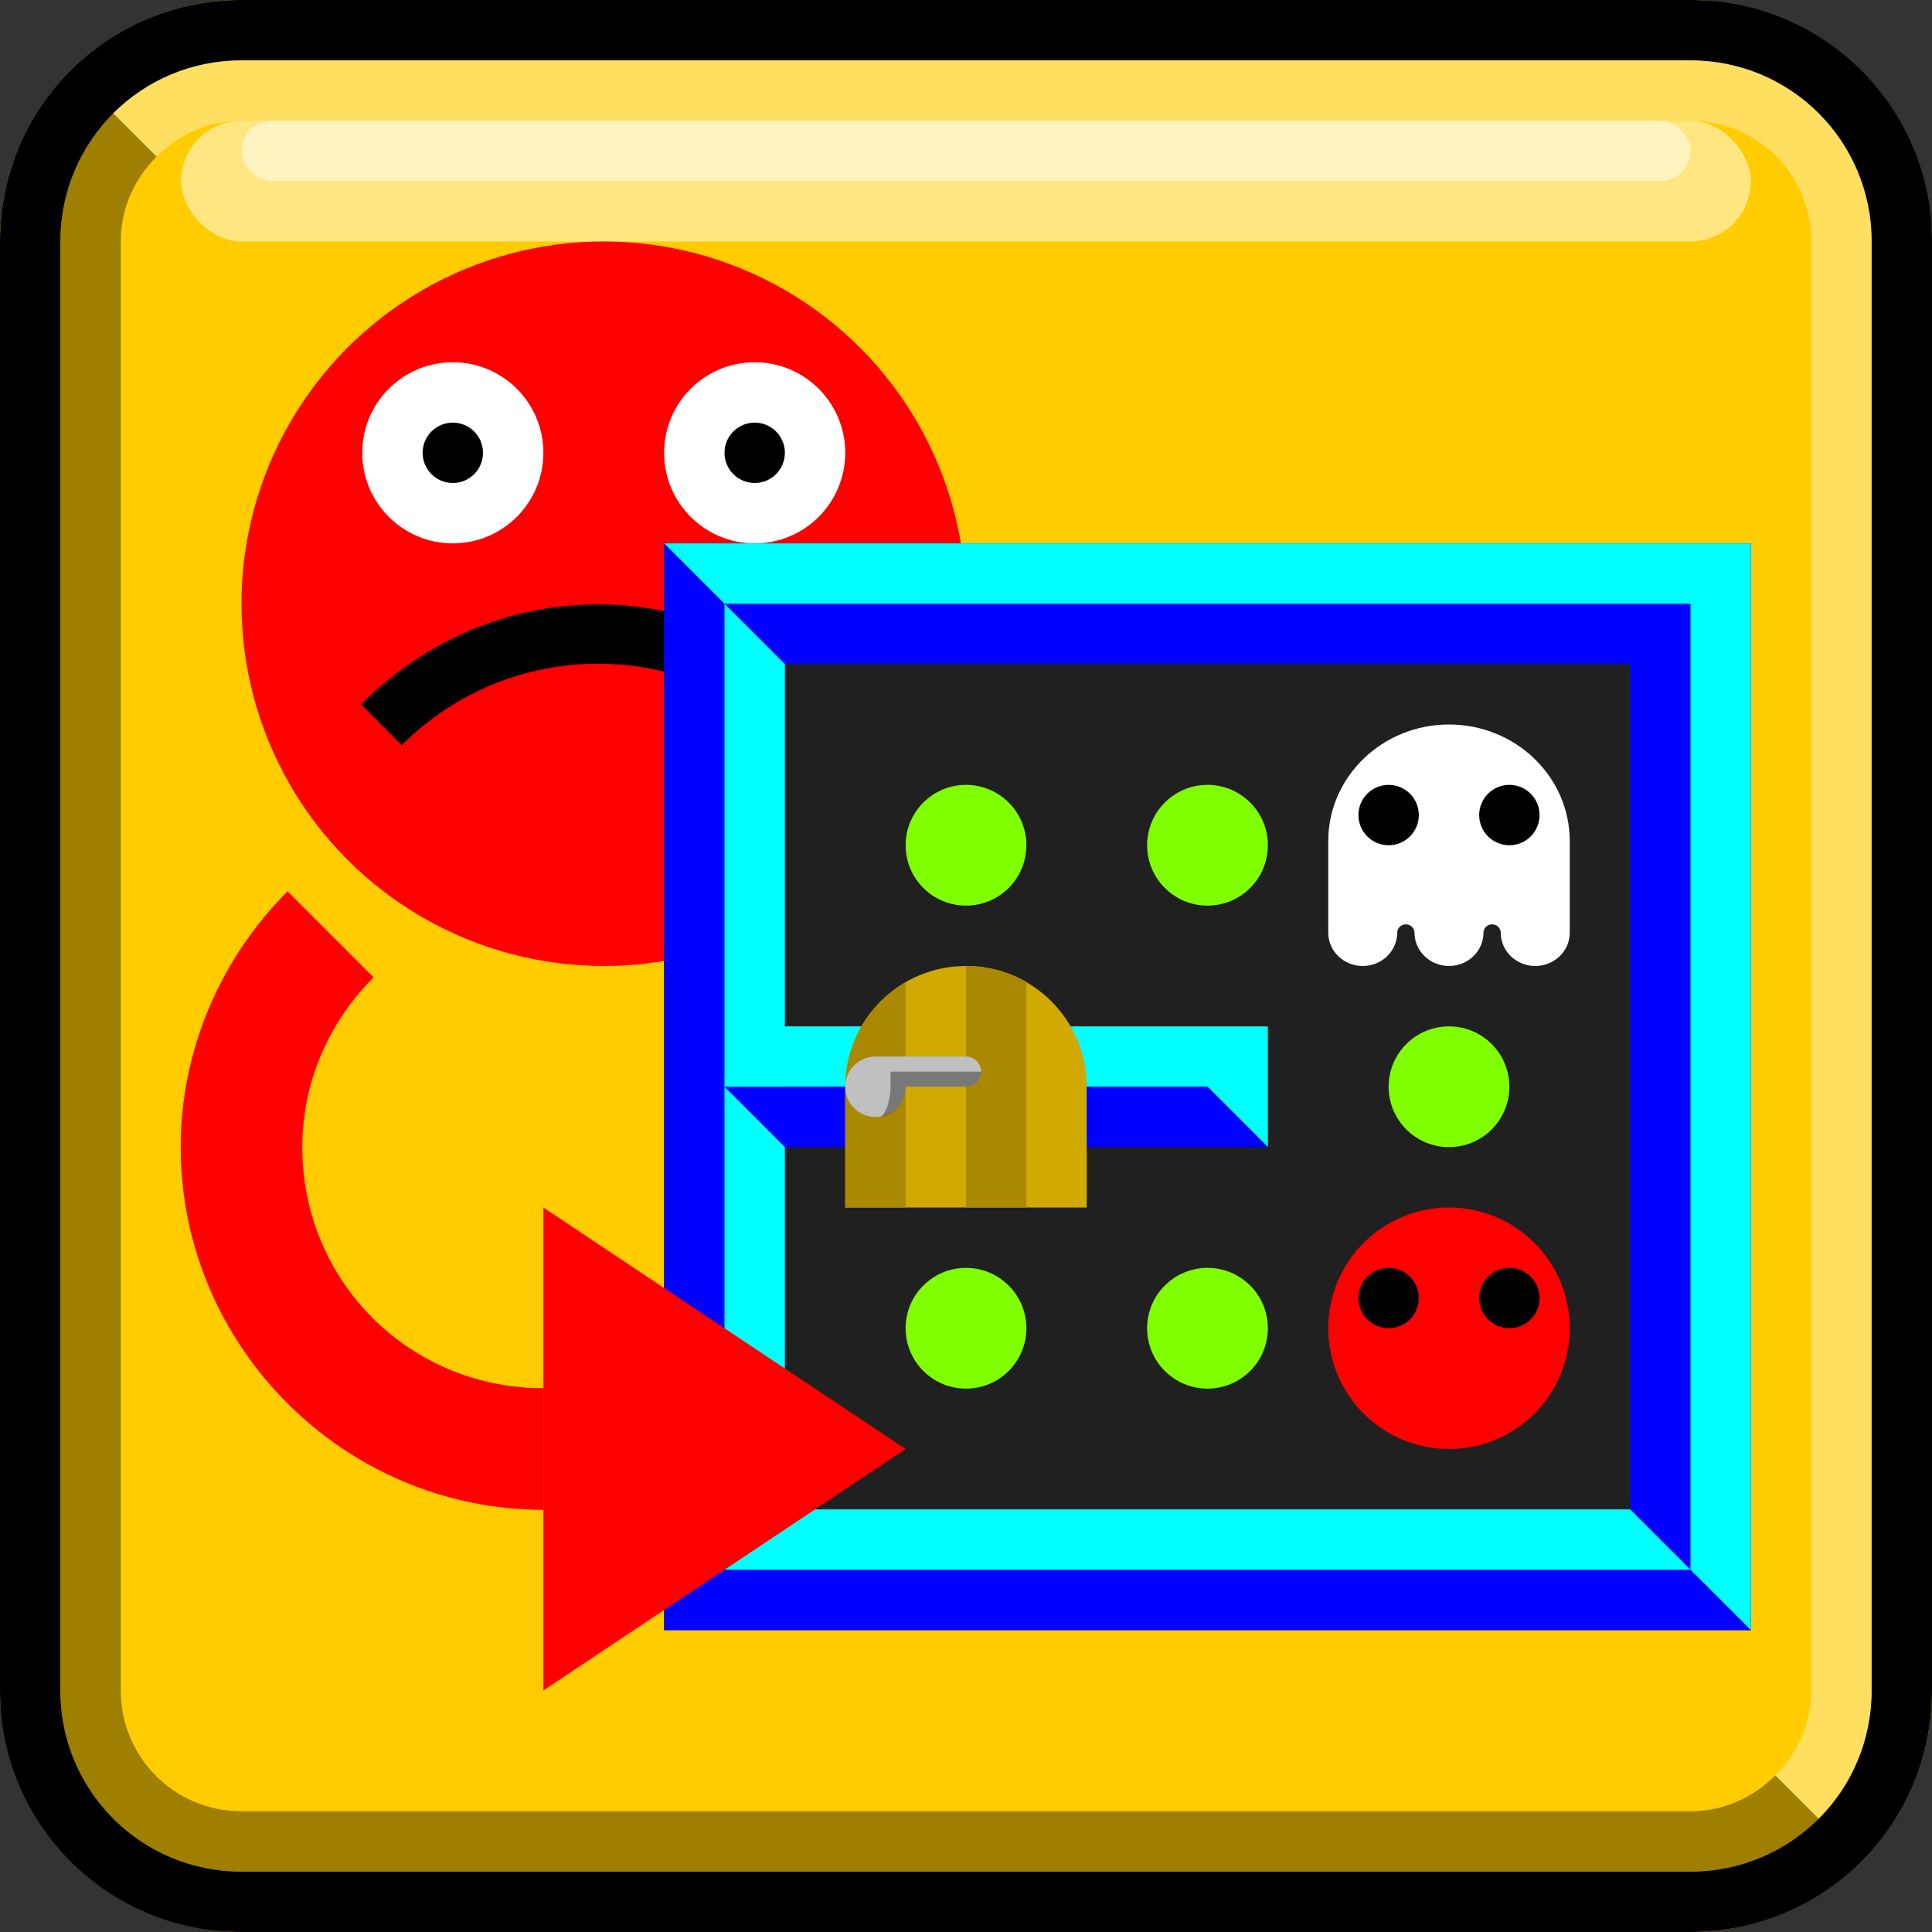 <?xml version="1.0" encoding="UTF-8" standalone="no"?>
<!-- Created with Inkscape (http://www.inkscape.org/) -->

<svg
   xmlns:dc="http://purl.org/dc/elements/1.1/"
   xmlns:cc="http://creativecommons.org/ns#"
   xmlns:rdf="http://www.w3.org/1999/02/22-rdf-syntax-ns#"
   xmlns:svg="http://www.w3.org/2000/svg"
   xmlns="http://www.w3.org/2000/svg"
   xmlns:xlink="http://www.w3.org/1999/xlink"
   xmlns:sodipodi="http://sodipodi.sourceforge.net/DTD/sodipodi-0.dtd"
   xmlns:inkscape="http://www.inkscape.org/namespaces/inkscape"
   width="32"
   height="32"
   id="svg4150"
   version="1.1"
   inkscape:version="0.48.5 r10040"
   viewBox="0 0 32 32"
   sodipodi:docname="button-restart-00.svg">
  <rect x="0" y="0" width="32" height="32" fill="#333333" stroke="none"/>
  <defs
     id="defs4152">
    <marker
       inkscape:stockid="Arrow2Sstart"
       orient="auto"
       refY="0.0"
       refX="0.0"
       id="Arrow2Sstart"
       style="overflow:visible">
      <path
         id="path30837"
         style="fill-rule:evenodd;stroke-width:0.625;stroke-linejoin:round"
         d="M 8.719,4.034 L -2.207,0.016 L 8.719,-4.002 C 6.973,-1.63 6.983,1.616 8.719,4.034 z "
         transform="scale(0.3) translate(-2.3,0)" />
    </marker>
    <marker
       inkscape:stockid="Arrow2Mstart"
       orient="auto"
       refY="0.0"
       refX="0.0"
       id="Arrow2Mstart"
       style="overflow:visible">
      <path
         id="path30831"
         style="fill-rule:evenodd;stroke-width:0.625;stroke-linejoin:round"
         d="M 8.719,4.034 L -2.207,0.016 L 8.719,-4.002 C 6.973,-1.63 6.983,1.616 8.719,4.034 z "
         transform="scale(0.6) translate(0,0)" />
    </marker>
    <marker
       inkscape:stockid="Arrow2Lstart"
       orient="auto"
       refY="0.0"
       refX="0.0"
       id="Arrow2Lstart"
       style="overflow:visible">
      <path
         id="path30825"
         style="fill-rule:evenodd;stroke-width:0.625;stroke-linejoin:round"
         d="M 8.719,4.034 L -2.207,0.016 L 8.719,-4.002 C 6.973,-1.63 6.983,1.616 8.719,4.034 z "
         transform="scale(1.1) translate(1,0)" />
    </marker>
    <marker
       inkscape:stockid="Arrow2Lend"
       orient="auto"
       refY="0.0"
       refX="0.0"
       id="Arrow2Lend"
       style="overflow:visible;">
      <path
         id="path30828"
         style="fill-rule:evenodd;stroke-width:0.625;stroke-linejoin:round;"
         d="M 8.719,4.034 L -2.207,0.016 L 8.719,-4.002 C 6.973,-1.63 6.983,1.616 8.719,4.034 z "
         transform="scale(1.1) rotate(180) translate(1,0)" />
    </marker>
  </defs>
  <sodipodi:namedview
     id="base"
     pagecolor="#ffffff"
     bordercolor="#666666"
     borderopacity="1.0"
     inkscape:pageopacity="0.0"
     inkscape:pageshadow="2"
     inkscape:zoom="16.5"
     inkscape:cx="16"
     inkscape:cy="16"
     inkscape:current-layer="layer2"
     showgrid="true"
     inkscape:grid-bbox="true"
     inkscape:document-units="px"
     objecttolerance="10000"
     inkscape:snap-perpendicular="true"
     guidetolerance="10000"
     inkscape:window-width="1024"
     inkscape:window-height="741"
     inkscape:window-x="0"
     inkscape:window-y="2"
     inkscape:window-maximized="1"
     showguides="false"
     inkscape:guide-bbox="true">
    <inkscape:grid
       type="xygrid"
       id="grid4698"
       empspacing="4" />
    <sodipodi:guide
       position="16,32"
       orientation="1,0"
       id="guide4769" />
    <sodipodi:guide
       position="-4,16"
       orientation="0,1"
       id="guide4771" />
    <sodipodi:guide
       position="16,16"
       orientation="-0.707,0.707"
       id="guide4773" />
    <sodipodi:guide
       position="16,16"
       orientation="0.707,0.707"
       id="guide4775" />
    <sodipodi:guide
       orientation="0,1"
       position="-4,12"
       id="guide8139" />
  </sodipodi:namedview>
  <g
     id="layer1"
     inkscape:label="button"
     inkscape:groupmode="layer"
     sodipodi:insensitive="true">
    <g
       id="g8228">
      <rect
         style="fill:#fc0;fill-opacity:1;stroke:none"
         id="rect3767"
         width="32"
         height="32"
         x="0"
         y="0"
         ry="4" />
      <path
         id="rect2997"
         d="M 1.875,1.875 C 1.333,2.417 1,3.169 1,4 l 0,24 c 0,1.662 1.338,3 3,3 l 24,0 c 0.831,0 1.583,-0.333 2.125,-0.875 L 29.406,29.406 C 29.045,29.768 28.554,30 28,30 L 4,30 C 2.892,30 2,29.108 2,28 L 2,4 C 2,3.446 2.232,2.955 2.594,2.594 L 1.875,1.875 z"
         style="fill:black;fill-opacity:0.376;stroke:none"
         inkscape:connector-curvature="0" />
      <path
         inkscape:connector-curvature="0"
         id="rect2993"
         d="M 4,0 C 1.784,0 0,1.784 0,4 l 0,24 c 0,2.216 1.784,4 4,4 l 24,0 c 2.216,0 4,-1.784 4,-4 L 32,4 C 32,1.784 30.216,0 28,0 L 4,0 z m 0,1 24,0 c 1.662,0 3,1.338 3,3 l 0,24 c 0,1.662 -1.338,3 -3,3 L 4,31 C 2.338,31 1,29.662 1,28 L 1,4 C 1,2.338 2.338,1 4,1 z"
         style="fill:black;fill-opacity:1;stroke:none" />
      <path
         inkscape:connector-curvature="0"
         id="rect3774"
         d="M 4,1 C 3.169,1 2.417,1.333 1.875,1.875 L 2.594,2.594 C 2.955,2.232 3.446,2 4,2 l 24,0 c 1.108,0 2,0.892 2,2 l 0,24 c 0,0.554 -0.232,1.045 -0.594,1.406 L 30.125,30.125 C 30.667,29.583 31,28.831 31,28 L 31,4 C 31,2.338 29.662,1 28,1 L 4,1 z"
         style="fill:white;fill-opacity:0.376;stroke:none" />
      <rect
         rx="1"
         ry="1"
         y="2"
         x="3"
         height="2"
         width="26"
         id="rect3793"
         style="fill:white;fill-opacity:0.502;stroke:none" />
      <rect
         rx="0.5"
         ry="0.5"
         y="2"
         x="4"
         height="1"
         width="24"
         id="rect3795"
         style="fill:white;fill-opacity:0.502;stroke:none" />
    </g>
  </g>
  <g
     inkscape:groupmode="layer"
     id="layer2"
     inkscape:label="symbol"
     style="display:inline">
    <g
       id="g2920"
       transform="translate(36,-1)"
       style="stroke:black;stroke-width:2;stroke-miterlimit:4;stroke-opacity:1;stroke-dasharray:none" />
    <g
       id="g5327"
       transform="translate(36,0)" />
    <g
       id="g5348"
       transform="translate(36,0)" />
    <g
       id="g30762"
       transform="translate(0,-1)">
      <g
         transform="translate(2,3)"
         id="g3644">
        <circle
           r="2.5"
           cy="4.5"
           cx="4.5"
           style="fill:red;fill-opacity:1;fill-rule:nonzero;stroke:none"
           id="path2854"
           transform="matrix(2.4,0,0,2.4,-2.8,-2.8)"
           d="M 7,4.5 C 7,5.881 5.881,7 4.5,7 3.119,7 2,5.881 2,4.5 2,3.119 3.119,2 4.5,2 5.881,2 7,3.119 7,4.5 z"
           sodipodi:cx="4.5"
           sodipodi:cy="4.5"
           sodipodi:rx="2.5"
           sodipodi:ry="2.5" />
      </g>
      <circle
         r="1.5"
         cy="5.5"
         cx="5.5"
         transform="translate(2,3)"
         id="path3630"
         style="fill:white;fill-opacity:1;fill-rule:nonzero;stroke:none"
         d="M 7,5.5 C 7,6.328 6.328,7 5.5,7 4.672,7 4,6.328 4,5.5 4,4.672 4.672,4 5.5,4 6.328,4 7,4.672 7,5.5 z"
         sodipodi:cx="5.5"
         sodipodi:cy="5.5"
         sodipodi:rx="1.5"
         sodipodi:ry="1.5" />
      <circle
         r="1.5"
         cy="5.5"
         cx="5.5"
         transform="translate(7,3)"
         style="fill:white;fill-opacity:1;fill-rule:nonzero;stroke:none"
         id="path3632"
         d="M 7,5.5 C 7,6.328 6.328,7 5.5,7 4.672,7 4,6.328 4,5.5 4,4.672 4.672,4 5.5,4 6.328,4 7,4.672 7,5.5 z"
         sodipodi:cx="5.5"
         sodipodi:cy="5.5"
         sodipodi:rx="1.5"
         sodipodi:ry="1.5" />
      <circle
         r="0.5"
         cy="5.5"
         cx="5.5"
         transform="translate(2,3)"
         id="path3634"
         style="fill:black;fill-opacity:1;fill-rule:nonzero;stroke:none"
         d="M 6,5.5 C 6,5.776 5.776,6 5.5,6 5.224,6 5,5.776 5,5.5 5,5.224 5.224,5 5.5,5 5.776,5 6,5.224 6,5.5 z"
         sodipodi:cx="5.5"
         sodipodi:cy="5.5"
         sodipodi:rx="0.5"
         sodipodi:ry="0.5" />
      <circle
         r="0.5"
         cy="5.5"
         cx="5.5"
         transform="translate(7,3)"
         style="fill:black;fill-opacity:1;fill-rule:nonzero;stroke:none"
         id="path3636"
         d="M 6,5.5 C 6,5.776 5.776,6 5.5,6 5.224,6 5,5.776 5,5.5 5,5.224 5.224,5 5.5,5 5.776,5 6,5.224 6,5.5 z"
         sodipodi:cx="5.5"
         sodipodi:cy="5.5"
         sodipodi:rx="0.5"
         sodipodi:ry="0.5" />
      <path
         style="font-size:medium;font-style:normal;font-variant:normal;font-weight:normal;font-stretch:normal;text-indent:0;text-align:start;text-decoration:none;line-height:normal;letter-spacing:normal;word-spacing:normal;text-transform:none;direction:ltr;block-progression:tb;writing-mode:lr-tb;text-anchor:start;baseline-shift:baseline;color:black;fill:black;fill-opacity:1;stroke:none;stroke-width:0.509;marker:none;visibility:visible;display:inline;overflow:visible;enable-background:accumulate;font-family:Sans;-inkscape-font-specification:Sans"
         d="m 9.906,11.01 c -1.433,0 -2.837,0.567 -3.927,1.657 l 0.675,0.675 c 1.798,-1.798 4.706,-1.798 6.504,0 l 0.675,-0.675 C 12.743,11.577 11.338,11.01 9.906,11.01 z"
         id="path5243"
         inkscape:connector-curvature="0" />
    </g>
    <g
       id="g30771"
       transform="translate(1,0)">
      <rect
         y="9"
         x="10"
         height="18"
         width="18"
         id="rect3628"
         style="fill:#202020;fill-opacity:1;fill-rule:nonzero;stroke:none" />
      <g
         transform="translate(30,8)"
         id="g3388">
        <circle
           r="2"
           cy="14"
           cx="26"
           style="fill:red;fill-opacity:1;fill-rule:nonzero;stroke:none"
           id="path3241"
           transform="translate(-33,0)"
           d="m 28,14 c 0,1.105 -0.895,2 -2,2 -1.105,0 -2,-0.895 -2,-2 0,-1.105 0.895,-2 2,-2 1.105,0 2,0.895 2,2 z"
           sodipodi:cx="26"
           sodipodi:cy="14"
           sodipodi:rx="2"
           sodipodi:ry="2" />
        <circle
           r="0.5"
           cy="13.5"
           cx="25.5"
           style="fill:black;fill-opacity:1;fill-rule:nonzero;stroke:none"
           id="path3243"
           transform="translate(-33.5,0)"
           d="M 26,13.5 C 26,13.776 25.776,14 25.5,14 25.224,14 25,13.776 25,13.5 25,13.224 25.224,13 25.5,13 c 0.276,0 0.5,0.224 0.5,0.5 z"
           sodipodi:cx="25.5"
           sodipodi:cy="13.5"
           sodipodi:rx="0.5"
           sodipodi:ry="0.5" />
        <circle
           r="0.5"
           cy="13.5"
           cx="26.5"
           style="fill:black;fill-opacity:1;fill-rule:nonzero;stroke:none"
           id="path3245"
           transform="translate(-32.5,0)"
           d="M 27,13.5 C 27,13.776 26.776,14 26.5,14 26.224,14 26,13.776 26,13.5 26,13.224 26.224,13 26.5,13 c 0.276,0 0.5,0.224 0.5,0.5 z"
           sodipodi:cx="26.5"
           sodipodi:cy="13.5"
           sodipodi:rx="0.5"
           sodipodi:ry="0.5" />
      </g>
      <path
         sodipodi:nodetypes="cccccccccccccc"
         inkscape:connector-curvature="0"
         id="rect3371"
         d="m 10,9 0,18 18,0 0,-18 z m 2,2 14,0 0,14 c -6,0 -8,0 -14,0 l 0,2 1,0 0,-2 -1,0 z"
         style="fill:blue;fill-opacity:1;fill-rule:nonzero;stroke:none" />
      <circle
         inkscape:tile-y0="9"
         inkscape:tile-x0="49"
         inkscape:tile-h="2"
         inkscape:tile-w="2"
         inkscape:tile-cy="10"
         inkscape:tile-cx="50"
         r="1"
         cy="6"
         cx="6"
         transform="translate(9,8)"
         id="path2409"
         style="fill:#80ff00;fill-opacity:1;fill-rule:nonzero;stroke:none"
         d="M 7,6 C 7,6.552 6.552,7 6,7 5.448,7 5,6.552 5,6 5,5.448 5.448,5 6,5 6.552,5 7,5.448 7,6 z"
         sodipodi:cx="6"
         sodipodi:cy="6"
         sodipodi:rx="1"
         sodipodi:ry="1" />
      <path
         sodipodi:nodetypes="ccccccc"
         inkscape:connector-curvature="0"
         id="path2897"
         d="m 10,9 1,1 16,0 0,16 1,1 0,-18 z"
         style="fill:aqua;fill-opacity:1;fill-rule:nonzero;stroke:none" />
      <path
         sodipodi:nodetypes="ccccc"
         inkscape:connector-curvature="0"
         id="path2899"
         d="m 11,10 1,1 0,14 -1,1 z"
         style="fill:aqua;fill-opacity:1;fill-rule:nonzero;stroke:none" />
      <path
         inkscape:connector-curvature="0"
         sodipodi:nodetypes="cccccc"
         id="path2903"
         d="m 12,17 8,0 0,2 -1,-1 -8,0 z"
         style="fill:aqua;fill-opacity:1;fill-rule:nonzero;stroke:none" />
      <path
         sodipodi:nodetypes="ccccc"
         inkscape:connector-curvature="0"
         id="path2905"
         d="m 12,25 14,0 1,1 -16,0 z"
         style="fill:aqua;fill-opacity:1;fill-rule:nonzero;stroke:none" />
      <g
         id="g3721"
         transform="translate(6,-12)">
        <path
           inkscape:connector-curvature="0"
           style="fill:white;fill-opacity:1;fill-rule:nonzero;stroke:none"
           d="M 17,24 C 15.896,24 15,24.865 15,25.931 l 0,1.517 C 15,27.753 15.256,28 15.571,28 c 0.315,0 0.571,-0.247 0.571,-0.552 0,-0.076 0.064,-0.138 0.143,-0.138 0.079,0 0.143,0.062 0.143,0.138 C 16.429,27.753 16.685,28 17,28 c 0.315,0 0.571,-0.247 0.571,-0.552 0,-0.076 0.064,-0.138 0.143,-0.138 0.079,0 0.143,0.062 0.143,0.138 C 17.857,27.753 18.113,28 18.429,28 18.744,28 19,27.753 19,27.448 l 0,-1.517 C 19,24.865 18.104,24 17,24 z"
           id="path2857"
           sodipodi:nodetypes="cccsssssssssccc" />
        <circle
           r="0.5"
           cy="25.5"
           cx="16.5"
           style="fill:black;fill-opacity:1;fill-rule:nonzero;stroke:none"
           id="path3717"
           transform="translate(-0.5,0)"
           d="M 17,25.5 C 17,25.776 16.776,26 16.5,26 16.224,26 16,25.776 16,25.5 16,25.224 16.224,25 16.5,25 c 0.276,0 0.5,0.224 0.5,0.5 z"
           sodipodi:cx="16.5"
           sodipodi:cy="25.5"
           sodipodi:rx="0.5"
           sodipodi:ry="0.5" />
        <circle
           r="0.5"
           cy="25.5"
           cx="16.5"
           transform="translate(1.5,0)"
           id="path3719"
           style="fill:black;fill-opacity:1;fill-rule:nonzero;stroke:none"
           d="M 17,25.5 C 17,25.776 16.776,26 16.5,26 16.224,26 16,25.776 16,25.5 16,25.224 16.224,25 16.5,25 c 0.276,0 0.5,0.224 0.5,0.5 z"
           sodipodi:cx="16.5"
           sodipodi:cy="25.5"
           sodipodi:rx="0.5"
           sodipodi:ry="0.5" />
      </g>
      <path
         sodipodi:nodetypes="ccccc"
         inkscape:connector-curvature="0"
         id="path30153"
         d="m 11,18 1,1 8,0 -1,-1 z"
         style="fill:blue;fill-opacity:1;stroke:none" />
      <g
         transform="translate(1,-4)"
         id="g3800">
        <path
           inkscape:connector-curvature="0"
           style="fill:#d0aa00;fill-opacity:1;fill-rule:nonzero;stroke:none"
           d="m 14,20 c -1.105,0 -2,0.895 -2,2 l 0,2 2,0 2,0 0,-2 c 0,-1.105 -0.895,-2 -2,-2 z"
           id="path2923" />
        <path
           inkscape:connector-curvature="0"
           style="fill:#a80;fill-opacity:1;fill-rule:nonzero;stroke:none"
           d="M 13,20.268 C 12.403,20.614 12,21.26 12,22 l 0,2 1,0 0,-3.732 z"
           id="path3728"
           sodipodi:nodetypes="ccccc" />
        <path
           inkscape:connector-curvature="0"
           style="fill:#a80;fill-opacity:1;fill-rule:nonzero;stroke:none"
           d="m 14,20 0,4 1,0 0,-3.737 C 14.705,20.093 14.365,20 14,20 z"
           id="path3733"
           sodipodi:nodetypes="ccccc" />
        <path
           inkscape:connector-curvature="0"
           style="fill:silver;fill-opacity:1;fill-rule:nonzero;stroke:none"
           d="m 12.5,21.5 c -0.276,0 -0.5,0.224 -0.5,0.5 0,0.276 0.224,0.5 0.5,0.5 0.276,0 0.5,-0.224 0.5,-0.5 l 1,0 c 0.138,0 0.25,-0.112 0.25,-0.25 0,-0.138 -0.112,-0.25 -0.25,-0.25 l -1.5,0 z"
           id="path3738" />
        <path
           inkscape:connector-curvature="0"
           style="fill:black;fill-opacity:0.376;fill-rule:nonzero;stroke:none"
           d="m 12.75,21.75 0,0.25 c 0,0.207 -0.067,0.424 -0.156,0.5 C 12.832,22.452 13,22.241 13,22 l 1,0 c 0.138,0 0.25,-0.112 0.25,-0.25 l -0.25,0 -1.25,0 z"
           id="path3756" />
      </g>
      <use
         height="32"
         width="32"
         transform="translate(0,8)"
         id="use30680"
         xlink:href="#path2409"
         inkscape:tiled-clone-of="#path2409"
         y="0"
         x="0" />
      <use
         height="32"
         width="32"
         id="use30684"
         transform="translate(8,4)"
         xlink:href="#path2409"
         inkscape:tiled-clone-of="#path2409"
         y="0"
         x="0" />
      <use
         id="use30688"
         transform="translate(4,0)"
         xlink:href="#path2409"
         inkscape:tiled-clone-of="#path2409"
         y="0"
         x="0"
         width="32"
         height="32" />
      <use
         height="32"
         width="32"
         id="use30690"
         transform="translate(4,8)"
         xlink:href="#path2409"
         inkscape:tiled-clone-of="#path2409"
         y="0"
         x="0" />
    </g>
    <path
       style="font-size:medium;font-style:normal;font-variant:normal;font-weight:normal;font-stretch:normal;text-indent:0;text-align:start;text-decoration:none;line-height:normal;letter-spacing:normal;word-spacing:normal;text-transform:none;direction:ltr;block-progression:tb;writing-mode:lr-tb;text-anchor:start;baseline-shift:baseline;color:black;fill:red;fill-opacity:1;stroke:none;stroke-width:1.8;marker:none;visibility:visible;display:inline;overflow:visible;enable-background:accumulate;font-family:Sans;-inkscape-font-specification:Sans"
       d="M 4.764,14.764 C 3.639,15.889 2.993,17.409 2.993,19 c 10e-8,3.302 2.705,6.007 6.007,6.007 l 0,-2.014 c -2.221,0 -3.993,-1.772 -3.993,-3.993 0,-1.061 0.43,-2.062 1.181,-2.812 L 4.764,14.764 z"
       id="path32363"
       inkscape:connector-curvature="0" />
    <path
       style="fill:red;fill-opacity:1;stroke:none"
       d="m 9,28 0,-8 6,4 z"
       id="path32365"
       inkscape:connector-curvature="0"
       sodipodi:nodetypes="cccc"
       inkscape:transform-center-x="-1.5"
       inkscape:transform-center-y="5" />
  </g>
</svg>

